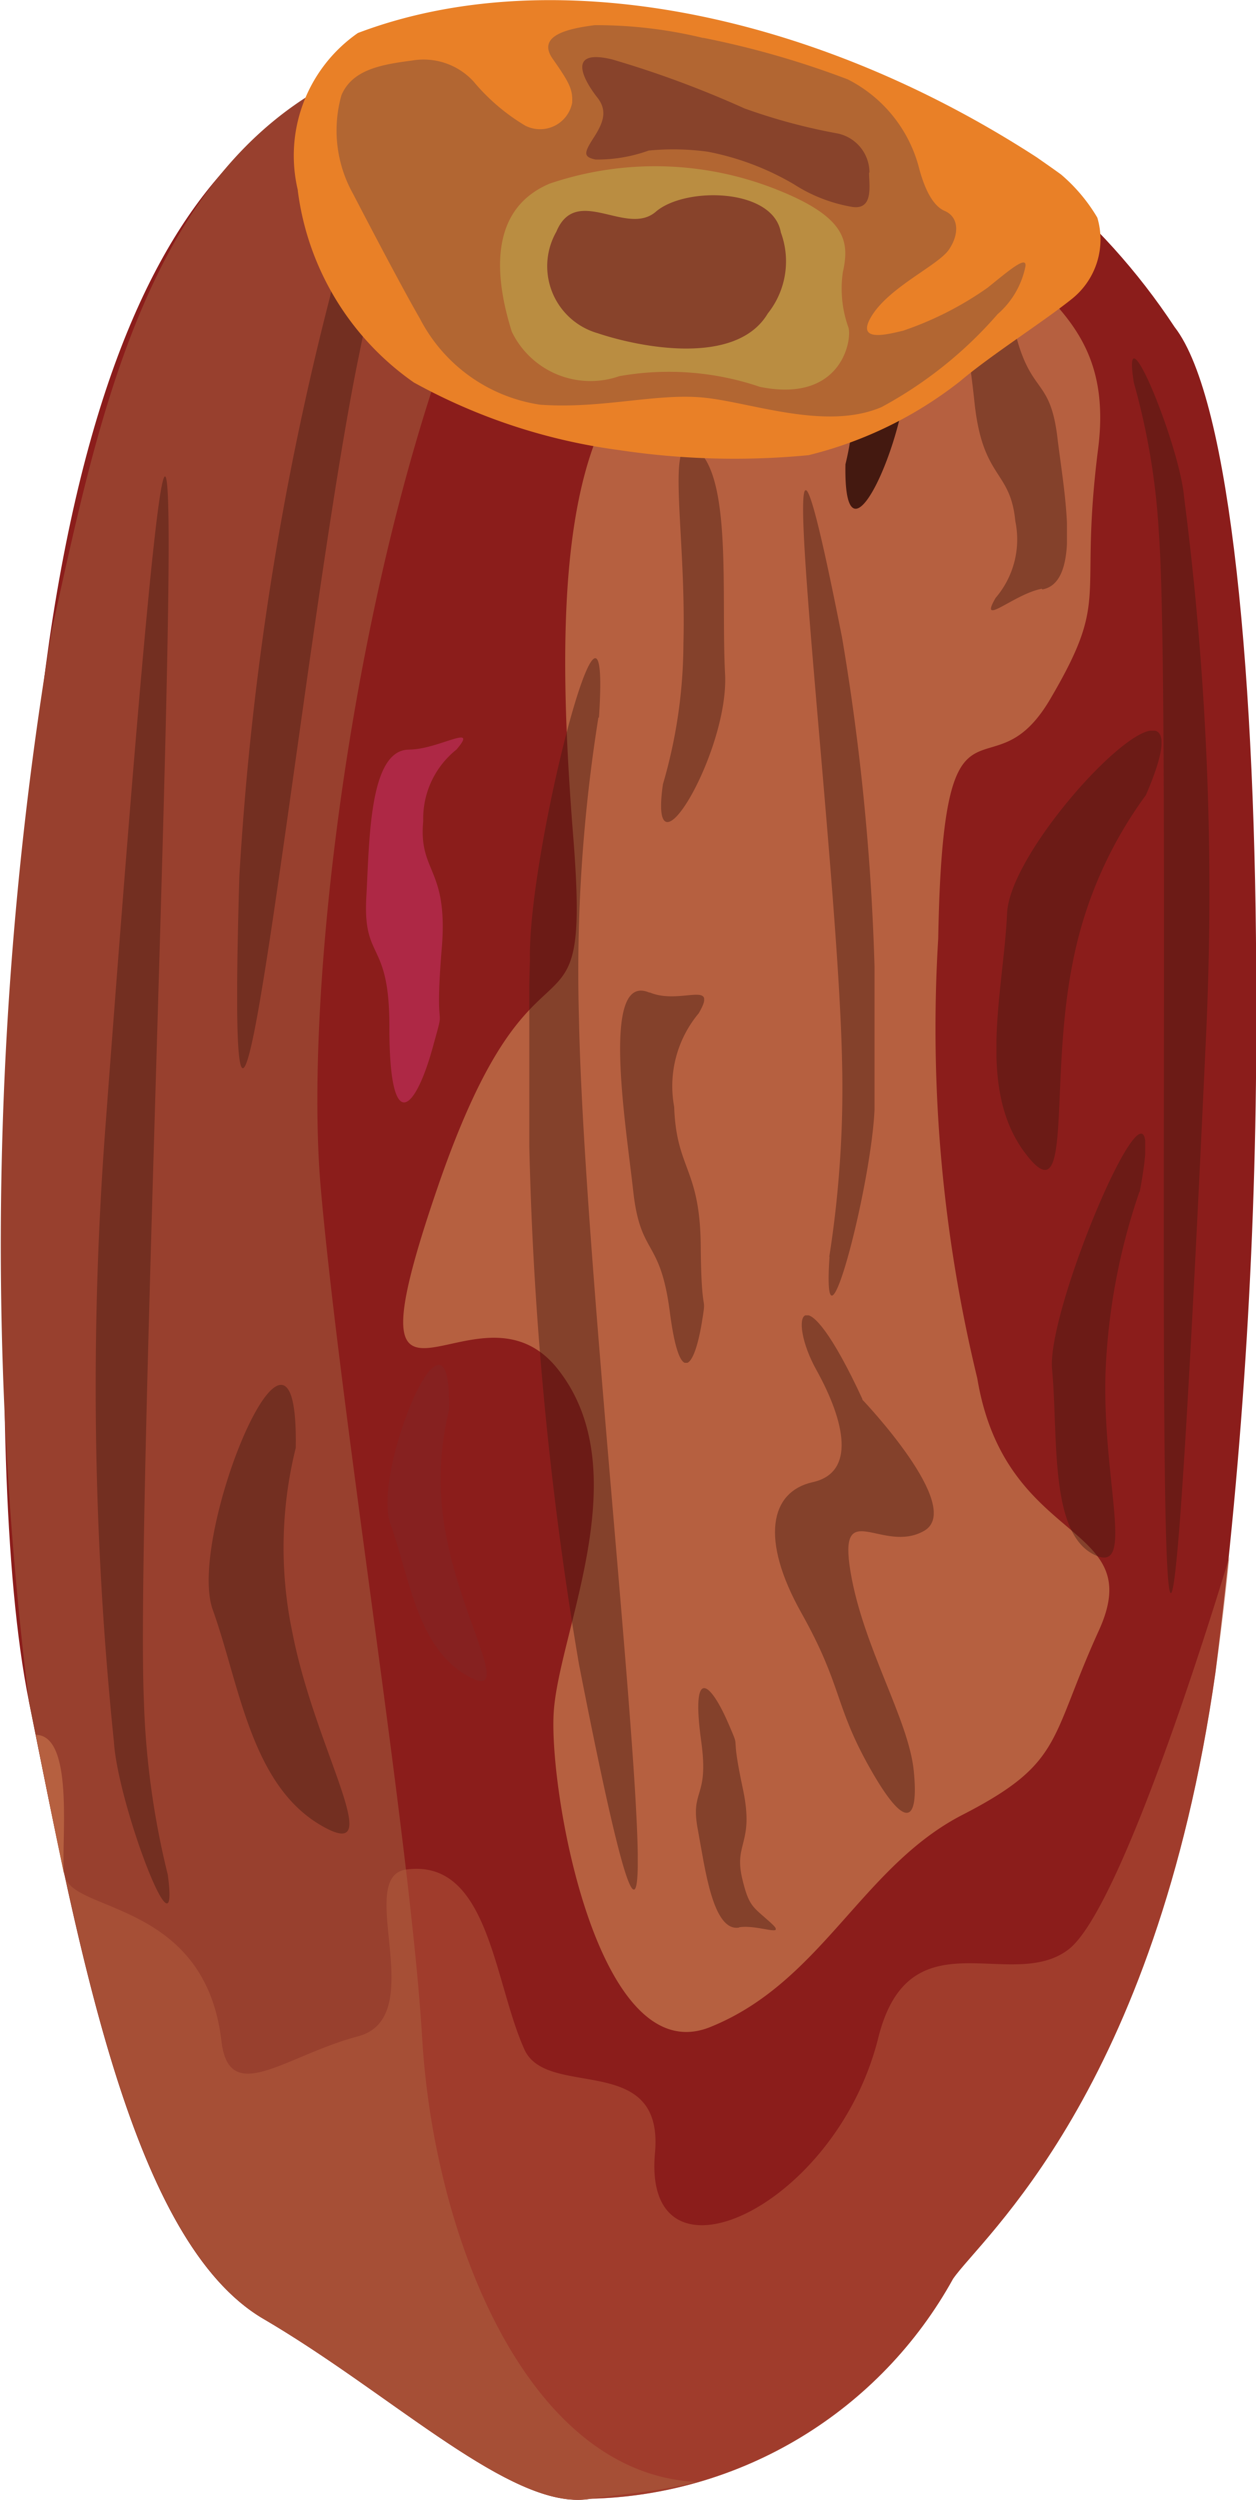 <svg id="Group_6486" data-name="Group 6486" xmlns="http://www.w3.org/2000/svg" xmlns:xlink="http://www.w3.org/1999/xlink" width="15.379" height="30.602" viewBox="0 0 15.379 30.602">
  <defs>
    <clipPath id="clip-path">
      <rect id="Rectangle_3179" data-name="Rectangle 3179" width="15.379" height="30.602" fill="none"/>
    </clipPath>
    <clipPath id="clip-path-2">
      <path id="Path_1939" data-name="Path 1939" d="M8.208,13.32c-1.036.54-3.837.31-4.9,7.032-.457,2.9-.917,10.178-.292,13.265s1.268,6.616,2.868,7.557c1.514.886,2.9,2.214,3.849,2.217h.006a.909.909,0,0,0,.145-.012,5.216,5.216,0,0,0,4.447-2.692c.347-.507,2.478-2.271,3.213-7.419a63.316,63.316,0,0,0,.5-8.225v-.075c0-3.8-.306-7.285-1-8.175a8.05,8.05,0,0,0-3.709-3.037,9.776,9.776,0,0,0-3.544-.726,3.548,3.548,0,0,0-1.582.29" transform="translate(-2.712 -13.03)" fill="none"/>
    </clipPath>
    <radialGradient id="radial-gradient" cx="0.167" cy="0.956" r="0.001" gradientUnits="objectBoundingBox">
      <stop offset="0" stop-color="#c76e28"/>
      <stop offset="0.175" stop-color="#bb5e28"/>
      <stop offset="0.268" stop-color="#ab4923"/>
      <stop offset="0.388" stop-color="#9d351f"/>
      <stop offset="0.526" stop-color="#92271d"/>
      <stop offset="0.697" stop-color="#8c1f1b"/>
      <stop offset="1" stop-color="#8b1d1b"/>
    </radialGradient>
    <clipPath id="clip-path-4">
      <rect id="Rectangle_3161" data-name="Rectangle 3161" width="14.26" height="11.548" fill="none"/>
    </clipPath>
    <clipPath id="clip-path-5">
      <rect id="Rectangle_3162" data-name="Rectangle 3162" width="1.03" height="4.559" fill="none"/>
    </clipPath>
    <clipPath id="clip-path-6">
      <rect id="Rectangle_3163" data-name="Rectangle 3163" width="1.282" height="4.522" fill="none"/>
    </clipPath>
    <clipPath id="clip-path-7">
      <rect id="Rectangle_3164" data-name="Rectangle 3164" width="1.19" height="4.467" fill="none"/>
    </clipPath>
    <clipPath id="clip-path-8">
      <rect id="Rectangle_3165" data-name="Rectangle 3165" width="0.98" height="2.969" fill="none"/>
    </clipPath>
    <clipPath id="clip-path-9">
      <rect id="Rectangle_3166" data-name="Rectangle 3166" width="1.946" height="6.097" fill="none"/>
    </clipPath>
    <clipPath id="clip-path-10">
      <rect id="Rectangle_3167" data-name="Rectangle 3167" width="1.724" height="5.493" fill="none"/>
    </clipPath>
    <clipPath id="clip-path-11">
      <rect id="Rectangle_3168" data-name="Rectangle 3168" width="0.908" height="17.467" fill="none"/>
    </clipPath>
    <clipPath id="clip-path-12">
      <rect id="Rectangle_3169" data-name="Rectangle 3169" width="0.951" height="15.115" fill="none"/>
    </clipPath>
    <clipPath id="clip-path-13">
      <rect id="Rectangle_3170" data-name="Rectangle 3170" width="2.491" height="12.28" fill="none"/>
    </clipPath>
    <clipPath id="clip-path-14">
      <rect id="Rectangle_3171" data-name="Rectangle 3171" width="1.328" height="15.074" fill="none"/>
    </clipPath>
    <clipPath id="clip-path-15">
      <rect id="Rectangle_3172" data-name="Rectangle 3172" width="0.875" height="9.86" fill="none"/>
    </clipPath>
    <clipPath id="clip-path-16">
      <rect id="Rectangle_3173" data-name="Rectangle 3173" width="1.215" height="3.87" fill="none"/>
    </clipPath>
    <clipPath id="clip-path-17">
      <rect id="Rectangle_3174" data-name="Rectangle 3174" width="1.147" height="5.189" fill="none"/>
    </clipPath>
    <clipPath id="clip-path-18">
      <rect id="Rectangle_3175" data-name="Rectangle 3175" width="2.021" height="5.379" fill="none"/>
    </clipPath>
    <clipPath id="clip-path-19">
      <rect id="Rectangle_3176" data-name="Rectangle 3176" width="0.785" height="4.603" fill="none"/>
    </clipPath>
    <clipPath id="clip-path-20">
      <rect id="Rectangle_3177" data-name="Rectangle 3177" width="2.117" height="3.551" fill="none"/>
    </clipPath>
  </defs>
  <g id="Group_6485" data-name="Group 6485" clip-path="url(#clip-path)">
    <g id="Group_6431" data-name="Group 6431" transform="translate(0.05 0.24)">
      <g id="Group_6430" data-name="Group 6430" clip-path="url(#clip-path-2)">
        <rect id="Rectangle_3160" data-name="Rectangle 3160" width="22.705" height="33.298" transform="translate(-7.631 1.876) rotate(-14.392)" fill="url(#radial-gradient)"/>
      </g>
    </g>
    <g id="Group_6484" data-name="Group 6484" transform="translate(0 0)">
      <g id="Group_6483" data-name="Group 6483" clip-path="url(#clip-path)">
        <path id="Path_1940" data-name="Path 1940" d="M271.038,77.25c.942-.455-.316.836.651-.811s-.757-1.974.964-1.647,1.2-1.167,1.716.328,2.047,1.543,1.806,3.442.161,1.792-.586,3.064-1.312-.434-1.372,2.932a18.181,18.181,0,0,0,.478,5.383c.345,2.076,2.1,1.747,1.489,3.088s-.429,1.619-1.667,2.255-1.725,2.05-3.093,2.6-1.97-2.849-1.916-3.838,1.047-2.962.049-4.219-2.683,1.31-1.467-2.23,1.884-1.443,1.657-4.3-.153-5.362,1.29-6.043" transform="translate(-262.729 -73.069)" fill="#b66040"/>
        <path id="Path_1941" data-name="Path 1941" d="M3.222,54.012c1.6.935,3.054,2.361,4,2.206.351-.059.8-.079,1.309-.208-2.093-.1-3.219-3.029-3.361-5.422s-.986-7.542-1.241-10.4.628-9.3,2.572-12.606c.8-1.374,1.6-1.206,2.1-1.474-1.18.126-2.384-.053-3.053.049C1.988,26.7,1.292,30.373.637,33.327A45.588,45.588,0,0,0,.354,46.455c.622,3.088,1.268,6.616,2.868,7.557" transform="translate(0 -25.627)" fill="#98402e"/>
        <path id="Path_1942" data-name="Path 1942" d="M23.815,1151c.111.567.228,1.15.348,1.719-.052-.311.145-1.713-.348-1.719" transform="translate(-23.376 -1129.763)" fill="#b66040"/>
        <g id="Group_6434" data-name="Group 6434" transform="translate(0.793 19.054)" opacity="0.47" style="mix-blend-mode: multiply;isolation: isolate">
          <g id="Group_6433" data-name="Group 6433">
            <g id="Group_6432" data-name="Group 6432" clip-path="url(#clip-path-4)">
              <path id="Path_1943" data-name="Path 1943" d="M45.408,1042.025c1.6.935,3.054,2.361,4,2.206a5.216,5.216,0,0,0,4.447-2.692c.347-.507,2.478-2.271,3.213-7.419.063-.442.123-.926.172-1.425,0,0-1.267,4.267-1.969,4.809s-1.954-.448-2.333,1.091c-.527,2.094-2.893,3.16-2.732,1.4.112-1.251-1.326-.647-1.6-1.268-.376-.833-.435-2.335-1.444-2.2-.644.088.3,1.805-.592,2.042s-1.579.867-1.673.056c-.2-1.706-1.809-1.573-1.912-2.009.524,2.414,1.193,4.686,2.429,5.412" transform="translate(-42.979 -1032.695)" fill="#b66040"/>
            </g>
          </g>
        </g>
        <g id="Group_6437" data-name="Group 6437" transform="translate(7.592 12.124)" opacity="0.44">
          <g id="Group_6436" data-name="Group 6436">
            <g id="Group_6435" data-name="Group 6435" clip-path="url(#clip-path-5)">
              <path id="Path_1944" data-name="Path 1944" d="M411.828,657.125c.374.158.846-.164.6.256a1.39,1.39,0,0,0-.3,1.145c.026.766.317.75.325,1.7s.079.539.012.95c-.095.561-.271.781-.39-.137s-.36-.676-.449-1.486-.4-2.688.2-2.425" transform="translate(-411.465 -657.1)" fill="#441910"/>
            </g>
          </g>
        </g>
        <g id="Group_6440" data-name="Group 6440" transform="translate(11.782 2.948)" opacity="0.44">
          <g id="Group_6439" data-name="Group 6439">
            <g id="Group_6438" data-name="Group 6438" clip-path="url(#clip-path-6)">
              <path id="Path_1945" data-name="Path 1945" d="M639.529,164.008c-.343.064-.783.483-.567.112a1.1,1.1,0,0,0,.241-.939c-.06-.634-.4-.507-.5-1.455-.127-1.189-.177-.626-.127-1.189.066-.868.323-1.255.574.1.2,1.045.465.716.566,1.5.076.657.31,1.791-.183,1.88" transform="translate(-638.553 -159.749)" fill="#441910"/>
            </g>
          </g>
        </g>
        <g id="Group_6443" data-name="Group 6443" transform="translate(4.482 9.027)" style="mix-blend-mode: multiply;isolation: isolate">
          <g id="Group_6442" data-name="Group 6442">
            <g id="Group_6441" data-name="Group 6441" clip-path="url(#clip-path-7)">
              <path id="Path_1946" data-name="Path 1946" d="M243.457,489.38c.355,0,.863-.332.579,0a1.082,1.082,0,0,0-.407.875c-.058.631.3.567.23,1.522-.1,1.2.055.646-.1,1.2-.219.83-.547,1.164-.544-.208,0-1.064-.323-.794-.283-1.574.039-.659.026-1.818.525-1.814" transform="translate(-242.929 -489.231)" fill="#ae2845"/>
            </g>
          </g>
        </g>
        <g id="Group_6446" data-name="Group 6446" transform="translate(8.518 20.661)" opacity="0.44">
          <g id="Group_6445" data-name="Group 6445">
            <g id="Group_6444" data-name="Group 6444" clip-path="url(#clip-path-8)">
              <path id="Path_1947" data-name="Path 1947" d="M462.2,1122.724c.238-.037.6.139.382-.058s-.265-.19-.35-.555c-.093-.422.148-.416.017-1.058-.172-.8-.022-.448-.172-.8-.231-.542-.472-.74-.343.194.1.722-.143.57-.038,1.1.083.443.178,1.233.5,1.181" transform="translate(-461.666 -1119.792)" fill="#441910"/>
            </g>
          </g>
        </g>
        <path id="Path_1948" data-name="Path 1948" d="M336.392,125.712c.206.112.375.479.338.189a.722.722,0,0,1,.072-.649c.194-.392.375-.234.673-.815.373-.737.268-.361.373-.737.165-.566.1-.872-.383-.066-.381.631-.472.36-.723.831-.213.4-.637,1.079-.35,1.246" transform="translate(-330.091 -120.872)" fill="#441910"/>
        <g id="Group_6449" data-name="Group 6449" transform="translate(9.487 16.102)" opacity="0.44">
          <g id="Group_6448" data-name="Group 6448">
            <g id="Group_6447" data-name="Group 6447" clip-path="url(#clip-path-9)">
              <path id="Path_1949" data-name="Path 1949" d="M515.267,873.732s1.262,1.321.756,1.608-1.055-.428-.9.5.713,1.807.775,2.441-.1.738-.538-.038-.334-1-.839-1.9-.386-1.483.14-1.6.4-.733.043-1.376-.182-1.256.565.36" transform="translate(-514.196 -872.701)" fill="#441910"/>
            </g>
          </g>
        </g>
        <g id="Group_6452" data-name="Group 6452" transform="translate(2.554 16.953)" opacity="0.44">
          <g id="Group_6451" data-name="Group 6451">
            <g id="Group_6450" data-name="Group 6450" clip-path="url(#clip-path-10)">
              <path id="Path_1950" data-name="Path 1950" d="M139.493,919.616a5.062,5.062,0,0,0-.038,2.264c.285,1.457,1.192,2.851.339,2.346s-.99-1.726-1.316-2.634,1.059-4.245,1.016-1.977" transform="translate(-138.427 -918.839)" fill="#441910"/>
            </g>
          </g>
        </g>
        <g id="Group_6455" data-name="Group 6455" transform="translate(1.168 5.835)" opacity="0.44">
          <g id="Group_6454" data-name="Group 6454">
            <g id="Group_6453" data-name="Group 6453" clip-path="url(#clip-path-11)">
              <path id="Path_1951" data-name="Path 1951" d="M64.173,333.356a10.123,10.123,0,0,1-.294-2.134c-.141-3.181,1.029-27.1-.467-7.082a42.484,42.484,0,0,0,.1,7.584c.046.76.813,2.78.66,1.631" transform="translate(-63.285 -316.235)" fill="#441910"/>
            </g>
          </g>
        </g>
        <g id="Group_6458" data-name="Group 6458" transform="translate(13.861 4.388)" opacity="0.44">
          <g id="Group_6457" data-name="Group 6457">
            <g id="Group_6456" data-name="Group 6456" clip-path="url(#clip-path-12)">
              <path id="Path_1952" data-name="Path 1952" d="M751.263,238.117a8.544,8.544,0,0,1,.306,1.839c.2,2.743-.221,23.476.579,6.118a37.8,37.8,0,0,0-.271-6.563c-.06-.656-.775-2.383-.614-1.394" transform="translate(-751.24 -237.818)" fill="#441910"/>
            </g>
          </g>
        </g>
        <g id="Group_6461" data-name="Group 6461" transform="translate(2.904 0.799)" opacity="0.44">
          <g id="Group_6460" data-name="Group 6460">
            <g id="Group_6459" data-name="Group 6459" clip-path="url(#clip-path-13)">
              <path id="Path_1953" data-name="Path 1953" d="M159.753,43.9a16.237,16.237,0,0,0-.873,2.927c-.7,3.36-1.674,13.229-1.47,6.4a37.014,37.014,0,0,1,1.109-7.086c.218-1.066,1.8-4.123,1.234-2.243" transform="translate(-157.383 -43.303)" fill="#441910"/>
            </g>
          </g>
        </g>
        <g id="Group_6464" data-name="Group 6464" transform="translate(6.481 8.057)" opacity="0.44">
          <g id="Group_6463" data-name="Group 6463">
            <g id="Group_6462" data-name="Group 6462" clip-path="url(#clip-path-14)">
              <path id="Path_1954" data-name="Path 1954" d="M352.113,437.375a19.8,19.8,0,0,0-.238,3.682c.079,4.141,1.581,15.993,0,7.906a43.7,43.7,0,0,1-.6-8.623c-.032-1.3,1-5.322.845-2.965" transform="translate(-351.267 -436.648)" fill="#441910"/>
            </g>
          </g>
        </g>
        <g id="Group_6467" data-name="Group 6467" transform="translate(9.833 6.002)" opacity="0.44">
          <g id="Group_6466" data-name="Group 6466">
            <g id="Group_6465" data-name="Group 6465" clip-path="url(#clip-path-15)">
              <path id="Path_1955" data-name="Path 1955" d="M533.242,334.7a13.293,13.293,0,0,0,.156-2.408c-.055-2.709-1.044-10.458,0-5.175a29.138,29.138,0,0,1,.4,5.643c.02.851-.657,3.481-.553,1.941" transform="translate(-532.921 -325.317)" fill="#441910"/>
            </g>
          </g>
        </g>
        <g id="Group_6470" data-name="Group 6470" transform="translate(4.745 16.708)" opacity="0.46">
          <g id="Group_6469" data-name="Group 6469">
            <g id="Group_6468" data-name="Group 6468" clip-path="url(#clip-path-16)">
              <path id="Path_1956" data-name="Path 1956" d="M257.929,906.08a3.565,3.565,0,0,0-.026,1.591c.2,1.033.835,2.01.234,1.659s-.7-1.216-.928-1.858.752-2.991.719-1.392" transform="translate(-257.175 -905.532)" fill="#802526"/>
            </g>
          </g>
        </g>
        <path id="Path_1957" data-name="Path 1957" d="M536.413,131.255a3.641,3.641,0,0,0,.028-1.6c-.206-1.028-.839-2-.24-1.652s.7,1.217.925,1.853-.743,2.993-.713,1.4" transform="translate(-526.061 -125.571)" fill="#441910"/>
        <g id="Group_6473" data-name="Group 6473" transform="translate(12.875 13.878)" opacity="0.44">
          <g id="Group_6472" data-name="Group 6472">
            <g id="Group_6471" data-name="Group 6471" clip-path="url(#clip-path-17)">
              <path id="Path_1958" data-name="Path 1958" d="M698.886,752.87a7.72,7.72,0,0,0-.415,2.227c-.038,1.349.38,2.489-.154,2.206s-.424-1.45-.5-2.261,1.491-4.387,1.073-2.172" transform="translate(-697.81 -752.157)" fill="#441910"/>
            </g>
          </g>
        </g>
        <g id="Group_6476" data-name="Group 6476" transform="translate(12.201 8.945)" opacity="0.44">
          <g id="Group_6475" data-name="Group 6475">
            <g id="Group_6474" data-name="Group 6474" clip-path="url(#clip-path-18)">
              <path id="Path_1959" data-name="Path 1959" d="M663.11,485.614a5.1,5.1,0,0,0-.9,2.078c-.288,1.465.018,3.093-.578,2.3s-.263-1.972-.22-2.934,2.6-3.525,1.7-1.447" transform="translate(-661.282 -484.823)" fill="#441910"/>
            </g>
          </g>
        </g>
        <g id="Group_6479" data-name="Group 6479" transform="translate(8.094 5.46)" opacity="0.44">
          <g id="Group_6478" data-name="Group 6478">
            <g id="Group_6477" data-name="Group 6477" clip-path="url(#clip-path-19)">
              <path id="Path_1960" data-name="Path 1960" d="M438.716,300.061a6.18,6.18,0,0,0,.251-1.719c.037-1.384-.236-2.632.152-2.392.451.344.306,1.809.359,2.782.035.962-.943,2.594-.762,1.33" transform="translate(-438.693 -295.92)" fill="#441910"/>
            </g>
          </g>
        </g>
        <g id="Group_6482" data-name="Group 6482" transform="translate(8.91 1.89)" opacity="0.44">
          <g id="Group_6481" data-name="Group 6481">
            <g id="Group_6480" data-name="Group 6480" clip-path="url(#clip-path-20)">
              <path id="Path_1961" data-name="Path 1961" d="M483.369,105.469s-.848-.577-.247-.854.918.066,1.063-.489-.145-.978,0-1.365.34-.474.531-.079.014.554.239,1.016-.086.844-.646,1.023-.643.53-.485.863-.209.742-.451-.114" transform="translate(-482.907 -102.426)" fill="#441910"/>
            </g>
          </g>
        </g>
        <path id="Path_1962" data-name="Path 1962" d="M196.188,2.327a3.384,3.384,0,0,0,1.421,2.352,7.146,7.146,0,0,0,2.514.828,9.481,9.481,0,0,0,2.32.062,4.885,4.885,0,0,0,1.855-.905c.386-.327,1.026-.731,1.38-1.017a.932.932,0,0,0,.3-.986,2.083,2.083,0,0,0-.443-.527c-.1-.073-.2-.142-.3-.212-2.8-1.815-5.994-2.4-8.311-1.521a1.828,1.828,0,0,0-.735,1.925" transform="translate(-192.542 0.003)" fill="#e98027"/>
        <path id="Path_1963" data-name="Path 1963" d="M227.449,16.472a5.546,5.546,0,0,0-1.328-.157c-.3.039-.721.118-.514.413s.245.373.238.536a.4.4,0,0,1-.575.281,2.476,2.476,0,0,1-.635-.543.831.831,0,0,0-.75-.254c-.374.049-.731.109-.865.424a1.588,1.588,0,0,0,.141,1.206c.19.365.6,1.15.819,1.528a1.987,1.987,0,0,0,1.47,1.055c.75.055,1.419-.143,2-.087s1.5.41,2.184.116a5.07,5.07,0,0,0,1.42-1.137,1.047,1.047,0,0,0,.341-.585c.019-.139-.2.049-.462.26a4.049,4.049,0,0,1-1.038.528c-.177.04-.6.159-.376-.192s.808-.61.938-.8.124-.4-.051-.475-.271-.354-.323-.56a1.693,1.693,0,0,0-.863-1.05,11.013,11.013,0,0,0-1.77-.509" transform="translate(-218.839 -16.007)" fill="#b26632"/>
        <path id="Path_1964" data-name="Path 1964" d="M336.043,111.441a1.406,1.406,0,0,0,.065.685c.051.14-.072.935-1.082.731a3.467,3.467,0,0,0-1.722-.131,1.07,1.07,0,0,1-1.316-.544c-.194-.615-.312-1.485.463-1.813a4.024,4.024,0,0,1,2.779.072c.848.336.893.632.814,1" transform="translate(-325.721 -108.121)" fill="#ba8d41"/>
        <path id="Path_1965" data-name="Path 1965" d="M389.873,39.389c0,.15.058.451-.2.418a1.905,1.905,0,0,1-.718-.277,3.312,3.312,0,0,0-1.058-.4,3.138,3.138,0,0,0-.722-.014,1.854,1.854,0,0,1-.651.11c-.145-.031-.147-.075-.028-.259s.182-.333.05-.5-.416-.61.18-.467a12.449,12.449,0,0,1,1.621.6,7.138,7.138,0,0,0,1.131.305.49.49,0,0,1,.4.478" transform="translate(-379.232 -37.273)" fill="#88432b"/>
        <path id="Path_1966" data-name="Path 1966" d="M366.464,131.058c-.385.65-1.563.418-2.084.243a.853.853,0,0,1-.506-1.242c.243-.586.86.064,1.218-.245s1.435-.292,1.531.253a1.023,1.023,0,0,1-.158.99" transform="translate(-357.062 -127.222)" fill="#88432b"/>
      </g>
    </g>
  </g>
</svg>

